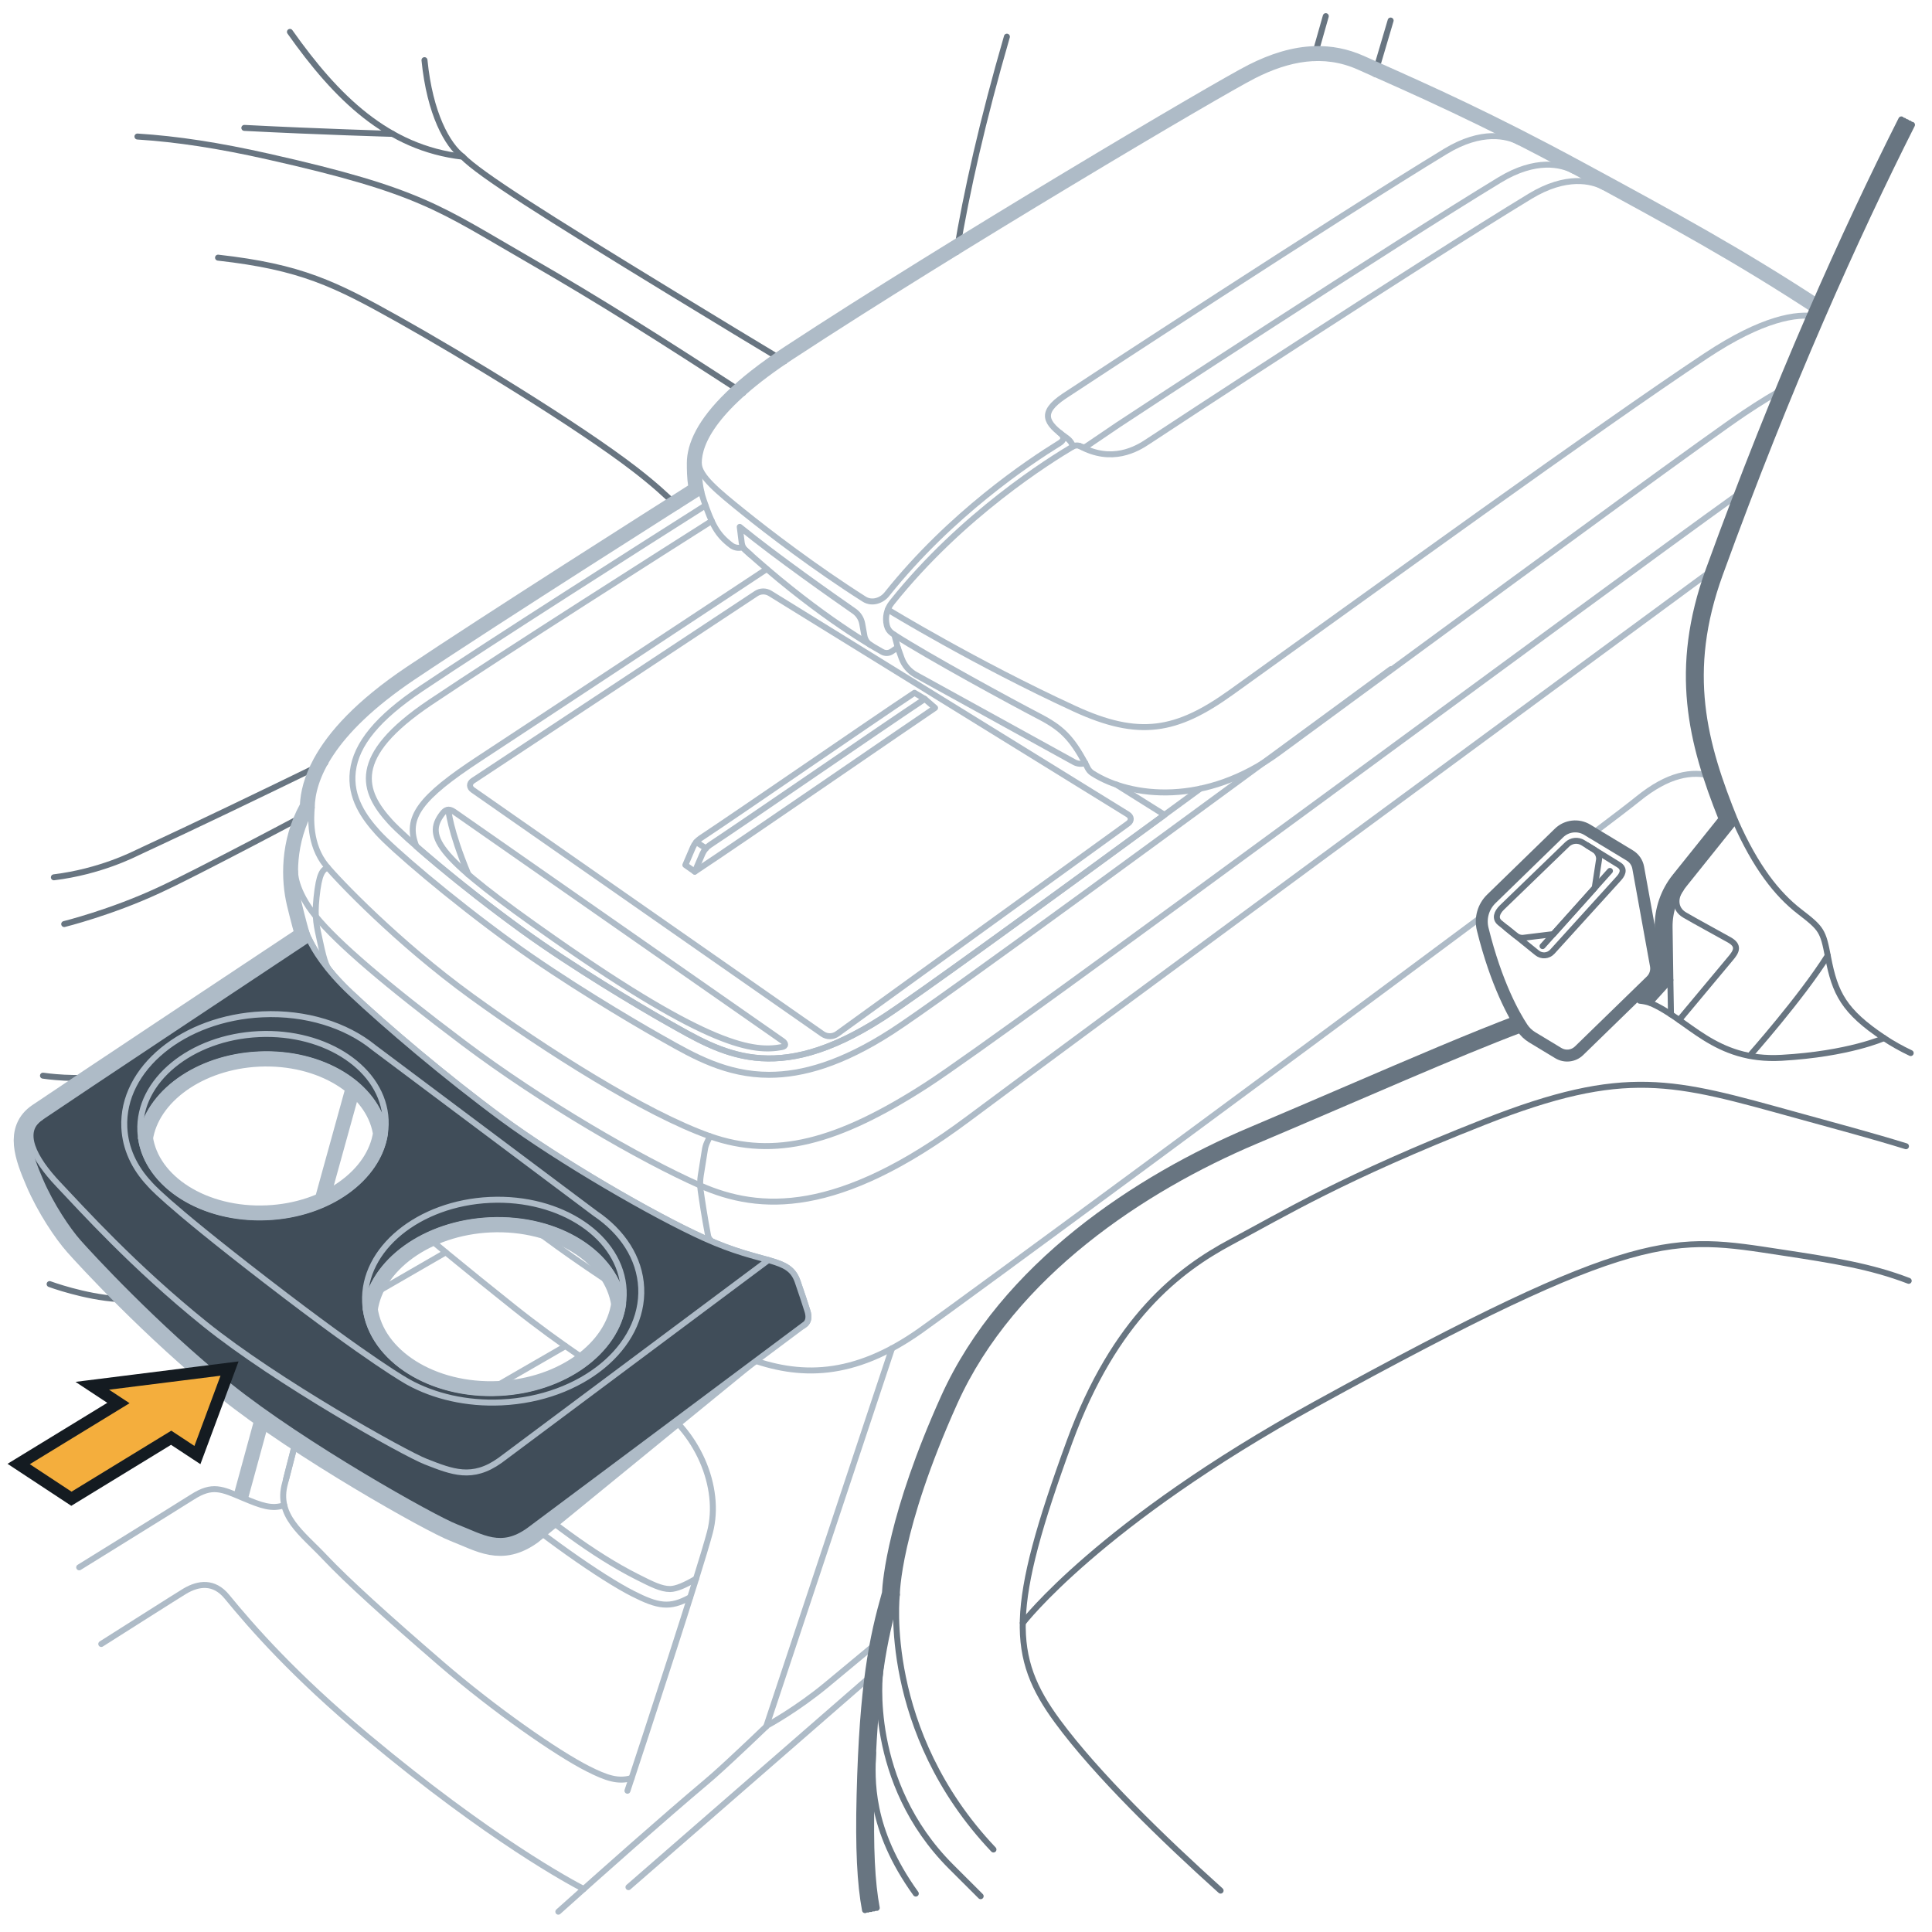 <?xml version="1.0" encoding="UTF-8"?><svg xmlns="http://www.w3.org/2000/svg" width="161.749" height="161.749" viewBox="0 0 161.749 161.749"><g id="uuid-448e93c0-f9e6-4089-9568-ac8af99cf0d8"><path d="m6.63,131.22l3.445-2.135c3.079-1.909,5.477-3.398,6.03-3.751,1.69-1.077,2.447-.681,4.269.085,1.508.634,2.382.954,3.422.599" style="fill:none; stroke:#aebbc7; stroke-linecap:round; stroke-linejoin:round; stroke-width:.5px;"/><line x1="6.544" y1="123.898" x2="22.864" y2="113.717" style="fill:none; stroke:#aebbc7; stroke-linecap:round; stroke-linejoin:round;"/><path d="m8.478,137.636l3.341-2.119c1.965-1.246,3.375-2.136,3.655-2.303,1.136-.674,2.44-.859,3.526.466,2.095,2.556,5.596,6.574,11.75,11.715,10.289,8.596,17.066,12.214,18.117,12.754" style="fill:none; stroke:#aebbc7; stroke-linecap:round; stroke-linejoin:round; stroke-width:.5px;"/><path d="m27.183,82.841c-1.746.959-5.344,2.806-10.574,4.866-2.86,1.127-5.346,1.895-7.574,2.323-2.5.481-5.437.025-5.437.025" style="fill:none; stroke:#687581; stroke-linecap:round; stroke-linejoin:round; stroke-width:.5px;"/><path d="m115.104,6.188c.47-1.577.912-3.073,1.321-4.469" style="fill:none; stroke:#687581; stroke-linecap:round; stroke-linejoin:round; stroke-width:.5px;"/><path d="m24.274,2.669c3.881,5.493,8.153,9.723,14.457,10.449,1.463,1.495,6.859,4.903,17.438,11.364,4.055,2.476,7.186,4.37,9.505,5.763" style="fill:none; stroke:#687581; stroke-linecap:round; stroke-linejoin:round; stroke-width:.5px;"/><path d="m38.731,13.118c-1.274-.972-2.748-3.591-3.193-8.082" style="fill:none; stroke:#687581; stroke-linecap:round; stroke-linejoin:round; stroke-width:.5px;"/><path d="m84.299,3.071c-2.021,6.977-3.375,12.934-4.215,18.036" style="fill:none; stroke:#687581; stroke-linecap:round; stroke-linejoin:round; stroke-width:.5px;"/><path d="m110.996,1.353c-.315,1.125-.65,2.309-.997,3.514" style="fill:none; stroke:#687581; stroke-linecap:round; stroke-linejoin:round; stroke-width:.5px;"/><path d="m20.456,10.708c6.254.324,12.416.5,12.416.5" style="fill:none; stroke:#687581; stroke-linecap:round; stroke-linejoin:round; stroke-width:.5px;"/><path d="m18.255,21.571c6.958.781,9.798,2.201,15.123,5.183,5.325,2.982,15.032,8.874,19.809,12.567,1.519,1.174,2.668,2.212,3.528,3.082" style="fill:none; stroke:#687581; stroke-linecap:round; stroke-linejoin:round; stroke-width:.5px;"/><path d="m27.22,63.868c-5.602,2.729-10.585,5.128-15.638,7.474-.35.163-3.167,1.628-7.071,2.107" style="fill:none; stroke:#687581; stroke-linecap:round; stroke-linejoin:round; stroke-width:.5px;"/><path d="m11.507,11.431c3.338.212,6.804.745,10.982,1.685,12.801,2.878,14.332,4.348,21.831,8.665,5.925,3.411,11.072,6.681,17.893,11.116" style="fill:none; stroke:#687581; stroke-linecap:round; stroke-linejoin:round; stroke-width:.5px;"/><path d="m25.624,68.199c-2.858,1.524-5.939,3.139-9.049,4.724-1.166.594-2.263,1.141-3.304,1.624-3.997,1.854-7.896,2.816-7.896,2.816" style="fill:none; stroke:#687581; stroke-linecap:round; stroke-linejoin:round; stroke-width:.5px;"/><path d="m25.314,107.102c-4.661,1.391-9.945,1.996-15.437,1.657-2.813-.173-5.723-1.254-5.723-1.254" style="fill:none; stroke:#687581; stroke-linecap:round; stroke-linejoin:round; stroke-width:.5px;"/></g><g id="uuid-c5d3c54f-ce29-4895-9518-341a9fdcbd8c"><path d="m133.161,69.927c1.98-1.494,3.371-2.558,3.965-3.04,2.573-2.085,4.52-2.357,6.188-1.93" style="fill:none; stroke:#aebbc7; stroke-linecap:round; stroke-linejoin:round; stroke-width:.5px;"/><path d="m30.37,89.772c.018.032.035.063.054.094,1.332,2.262,7.551,7.905,13.835,12.697s13.904,9.46,18.27,11.111c4.367,1.651,8.887,1.722,14.532-2.272,4.012-2.839,30.401-22.296,46.94-34.619" style="fill:none; stroke:#aebbc7; stroke-linecap:round; stroke-linejoin:round; stroke-width:.5px;"/><path d="m145.68,41.273c-12.797,9.167-61.383,45.241-68.14,49.594-7.384,4.757-12.673,6.177-18.105,4.26-5.431-1.917-13.763-7.226-19.946-11.707-6.182-4.481-11.194-9.738-12.182-10.942-1.456-1.775-1.267-4.102-1.207-4.864" style="fill:none; stroke:#aebbc7; stroke-linecap:round; stroke-linejoin:round; stroke-width:.5px;"/><path d="m100.486,66.031c-12.376,9.071-23.75,17.353-26.589,19.182-9.035,5.821-13.457,2.953-18.062.358-2.306-1.299-7.888-4.62-12.125-7.691-5.262-3.814-9.882-7.802-11.046-9.084-2.295-2.528-3.441-5.426,3.349-9.988,6.169-4.146,20.432-13.2,23.571-15.191" style="fill:none; stroke:#aebbc7; stroke-linecap:round; stroke-linejoin:round; stroke-width:.5px;"/><path d="m25.623,77.989s.618,2.189,3.756,5.143c2.895,2.724,7.883,6.978,12.662,10.496,4.779,3.518,12.646,8.102,16.953,10.043,4.984,2.247,7.055,1.519,7.781,3.61.449,1.294.563,1.658.824,2.471.643,1.998-2.405,1.893-6.807.261-4.908-1.821-11.511-6.154-18.789-11.656-7.277-5.503-10.579-9.053-11.502-10.011s-2.346-3.023-2.813-4.178" style="fill:none; stroke:#aebbc7; stroke-linecap:round; stroke-linejoin:round; stroke-width:.5px;"/><path d="m93.471,65.693l4.028,2.527c-11.177,8.183-20.992,15.312-23.601,16.993-9.035,5.821-13.457,2.953-18.062.358-2.306-1.299-7.888-4.62-12.125-7.691-3.52-2.552-6.753-5.181-8.856-7.026-.966-2.389.289-4.073,5.289-7.352,5.344-3.505,21.848-14.408,24.053-15.864" style="fill:none; stroke:#aebbc7; stroke-linecap:round; stroke-linejoin:round; stroke-width:.5px;"/><path d="m65.519,87.15l-27.505-19.189c-.461-.321-.737-.153-.971.145-1.562,1.999-.304,3.729,9.338,10.477,13.038,9.125,16.721,9.519,19.08,9.079.398-.074.305-.34.058-.513Z" style="fill:none; stroke:#aebbc7; stroke-linecap:round; stroke-linejoin:round; stroke-width:.5px;"/><path d="m37.54,67.79s.085,1.598,1.668,5.419" style="fill:none; stroke:#aebbc7; stroke-linecap:round; stroke-linejoin:round; stroke-width:.5px;"/><path d="m116.451,56.02c-16.828,12.363-37.77,27.75-41.807,30.351-4.147,2.671-7.458,3.614-10.246,3.614-3.561,0-6.272-1.535-8.795-2.964l-.443-.25c-2.377-1.34-7.998-4.689-12.257-7.776-5.344-3.874-10.049-7.942-11.257-9.274-1.121-1.235-2.374-2.937-2.106-5.148.278-2.284,2.091-4.48,5.706-6.909,5.828-3.916,19.029-12.312,23.808-15.341" style="fill:none; stroke:#aebbc7; stroke-linecap:round; stroke-linejoin:round; stroke-width:.5px;"/><path d="m62.961,113.833c-.683-.226-.903-.939-.903-.939,0,0-.309-.697-.779-1.984-.089-.243-.116-.508-.109-.76" style="fill:none; stroke:#aebbc7; stroke-linecap:round; stroke-linejoin:round; stroke-width:.5px;"/><path d="m59.435,95.127l-.238.516c-.087.188-.147.388-.18.593l-.348,2.18c-.064.402-.069.819-.013,1.223.108.774.319,2.192.622,3.792.047.249.216.459.449.557l.166.07" style="fill:none; stroke:#aebbc7; stroke-linecap:round; stroke-linejoin:round; stroke-width:.5px;"/><path d="m27.426,72.619c-.421.231-.713.471-.926,2.521-.182,1.751.024,2.411.293,3.674.411,1.929.579,2.183,1.005,2.664" style="fill:none; stroke:#aebbc7; stroke-linecap:round; stroke-linejoin:round; stroke-width:.5px;"/><path d="m24.704,72.956s-.081,1.535,1.737,3.766c1.818,2.231,5.855,5.691,12.391,10.612,6.536,4.921,14.822,9.725,19.791,11.917,4.968,2.192,11.504,2.577,22.423-5.574,9.538-7.12,48.237-35.597,62.51-46.094" style="fill:none; stroke:#aebbc7; stroke-linecap:round; stroke-linejoin:round; stroke-width:.5px;"/><path d="m58.708,41.139c.052.234.117.473.199.711.704,2.059,1.121,2.906,2.312,3.805.261.197.601.261.916.172l.013-.004c5.719,5.232,10.346,7.986,11.714,8.751.25.14.557.127.794-.034l.503-.34.319.893c.214.599.639,1.099,1.196,1.405l13.257,7.308c.283.156.62.184.924.077,0,0,0,0,0,0l.203.407c.092.184.231.338.404.448,3.213,2.049,9.448,2.775,15.598-1.739,3.274-2.403,6.542-4.804,9.667-7.1,14.017-10.298,26.636-19.532,29.346-21.344,1.317-.88,2.442-1.565,3.436-2.099" style="fill:none; stroke:#aebbc7; stroke-linecap:round; stroke-linejoin:round; stroke-width:.5px;"/><g id="uuid-30528cc7-b4ef-4e7c-9eb0-dffa177b9dd1"><path d="m152.56,25.51c-6.746-4.427-12.188-7.388-20.109-11.681-7.641-4.141-12.783-6.43-17.258-8.423-.375-.167-.745-.332-1.111-.495-1.323-.591-2.648-.831-3.959-.8-1.892.045-3.726.653-5.471,1.534-2.888,1.457-25.155,14.631-38.759,23.552-4.247,2.785-6.394,5.088-7.389,6.93-.549,1.016-.751,1.9-.751,2.643,0,.494.001,1.211.124,2.006-2.692,1.706-17.331,10.996-23.71,15.281-4.196,2.819-6.49,5.394-7.679,7.584-.787,1.45-1.085,2.723-1.131,3.766-1.692,3.074-1.572,6.322-1.088,8.345,1.112,4.65,2.911,9.934,5.262,14.085-.034.096-.065.195-.094.295-.179.614-3.736,13.488-6.267,22.756l-3.341,12.235" style="fill:none; stroke:#aebbc7; stroke-linecap:round; stroke-linejoin:round; stroke-width:.5px;"/><path d="m152.423,25.72c-6.736-4.42-12.169-7.377-20.091-11.67-7.632-4.136-12.767-6.422-17.241-8.414-.375-.167-.745-.332-1.111-.495-1.288-.575-2.576-.808-3.851-.778-1.842.044-3.639.636-5.364,1.507-2.875,1.451-25.133,14.619-38.735,23.538-4.231,2.775-6.339,5.05-7.306,6.84-.532.985-.721,1.828-.721,2.524,0,.529.001,1.292.148,2.129-2.274,1.441-17.348,11.002-23.845,15.366-4.174,2.804-6.435,5.351-7.599,7.495-.785,1.445-1.068,2.702-1.104,3.716-1.684,3.02-1.569,6.224-1.093,8.217,1.118,4.674,2.93,9.982,5.294,14.12-.047.125-.09.254-.129.388-.179.612-3.735,13.482-6.266,22.751l-3.341,12.235" style="fill:none; stroke:#aebbc7; stroke-linecap:round; stroke-linejoin:round; stroke-width:.5px;"/><path d="m152.286,25.928c-6.726-4.414-12.151-7.366-20.073-11.659-7.624-4.132-12.751-6.415-17.224-8.406-.375-.167-.745-.332-1.112-.495-1.253-.559-2.504-.786-3.743-.756-1.793.043-3.552.62-5.258,1.48-2.862,1.444-25.11,14.606-38.71,23.524-4.216,2.764-6.284,5.012-7.223,6.75-.515.953-.691,1.756-.691,2.405,0,.564.002,1.373.174,2.25-1.678,1.063-17.331,10.985-23.982,15.453-4.152,2.789-6.379,5.309-7.518,7.407-.783,1.442-1.05,2.682-1.075,3.666-1.676,2.966-1.567,6.127-1.097,8.09,1.125,4.7,2.951,10.033,5.327,14.158-.062.15-.116.309-.166.478-.178.609-3.733,13.477-6.265,22.747l-3.341,12.235" style="fill:none; stroke:#aebbc7; stroke-linecap:round; stroke-linejoin:round; stroke-width:.5px;"/></g><path d="m152.149,26.137c-6.716-4.407-12.132-7.355-20.055-11.649-8.254-4.473-13.577-6.776-18.318-8.893-2.982-1.331-5.937-.719-8.786.719s-25.088,14.593-38.686,23.51c-6.497,4.26-7.801,7.242-7.801,8.946,0,.601.003,1.456.204,2.368h0s-17.094,10.82-24.123,15.541-8.449,8.627-8.485,10.934c-1.669,2.911-1.565,6.031-1.103,7.963,1.131,4.728,2.973,10.088,5.372,14.195l-.008.005c-.078.172-.145.359-.205.565-.177.606-3.732,13.471-6.264,22.743l-3.341,12.235" style="fill:none; stroke:#aebbc7; stroke-linecap:round; stroke-linejoin:round; stroke-width:.5px;"/><path d="m90.393,37.336c2.687,1.479,4.784.261,5.748-.394.994-.674,23.075-15.123,31.959-20.51,3.022-1.833,5.176-1.303,6.151-.774" style="fill:none; stroke:#aebbc7; stroke-linecap:round; stroke-linejoin:round; stroke-width:.5px;"/><path d="m127.177,11.897c-.975-.529-3.129-1.059-6.151.774-8.884,5.387-30.965,19.835-31.959,20.51-2.01,1.366-1.583,2.205.211,3.464.331.232.488.516.562.727" style="fill:none; stroke:#aebbc7; stroke-linecap:round; stroke-linejoin:round; stroke-width:.5px;"/><path d="m131.717,14.285c-.975-.529-3.129-1.059-6.151.774-8.884,5.387-30.965,19.835-31.959,20.51l-2.638,1.79c-.141.096-.323.105-.473.024l-.006-.003c-.217-.117-.48-.112-.692.015-1.841,1.097-9.235,5.664-15.139,13.067-.419.526-.575,1.217-.42,1.871l.011.044c.061.257.214.482.43.634l.197.138.28,1.053" style="fill:none; stroke:#aebbc7; stroke-linecap:round; stroke-linejoin:round; stroke-width:.5px;"/><path d="m74.877,53.148c2.869,1.85,9.828,5.634,12.126,6.828,1.894.984,2.691,1.787,3.852,3.909" style="fill:none; stroke:#aebbc7; stroke-linecap:round; stroke-linejoin:round; stroke-width:.5px;"/><path d="m72.902,54.017c-.28-.171-.473-.453-.532-.776l-.185-1.025c-.077-.425-.319-.802-.673-1.048-1.636-1.136-6.527-4.564-9.579-7.058l.166,1.34c.03.241.146.464.326.627l.417.377" style="fill:none; stroke:#aebbc7; stroke-linecap:round; stroke-linejoin:round; stroke-width:.5px;"/><path d="m58.503,38.771c0,1.09,1.624,2.396,3.701,4.074s6.044,4.713,10.144,7.312c.676.429,1.49.104,1.891-.4,5.363-6.725,11.924-11.091,14.462-12.657.582-.359.228-.709-.005-.89" style="fill:none; stroke:#aebbc7; stroke-linecap:round; stroke-linejoin:round; stroke-width:.5px;"/><path d="m74.331,51.039s7.312,4.468,15.645,8.302c5.391,2.48,8.521,1.903,13.073-1.358,11.928-8.547,30.719-22.187,39.778-28.196,4.731-3.138,7.618-3.582,9.255-3.283" style="fill:none; stroke:#aebbc7; stroke-linecap:round; stroke-linejoin:round; stroke-width:.5px;"/><path d="m52.531,149.922c1.438-4.348,6.028-18.322,6.904-21.638.994-3.763-1.065-8.591-4.828-10.863-3.763-2.272-7.739-4.899-11.573-7.952-3.834-3.053-7.81-6.319-9.585-7.881s-3.266-.284-4.26,2.627c-.994,2.911-4.886,18.209-5.248,19.647" style="fill:none; stroke:#aebbc7; stroke-linecap:round; stroke-linejoin:round; stroke-width:.5px;"/><path d="m74.233,136.876c-2.836,2.352-4.587,3.809-5,4.152-2.521,2.095-4.979,3.417-4.979,3.417,0,0-2.822,2.716-4.473,4.18l-.604.522c-3.792,3.196-8.686,7.54-12.432,10.902" style="fill:none; stroke:#aebbc7; stroke-linecap:round; stroke-linejoin:round; stroke-width:.5px;"/><line x1="64.147" y1="144.548" x2="74.68" y2="112.887" style="fill:none; stroke:#aebbc7; stroke-linecap:round; stroke-linejoin:round; stroke-width:.5px;"/><line x1="52.615" y1="157.995" x2="73.746" y2="139.602" style="fill:none; stroke:#aebbc7; stroke-linecap:round; stroke-linejoin:round; stroke-width:.5px;"/><g id="uuid-92687ab7-8326-4183-baae-f0616b64bbe9"><path d="m127.066,85.23c-3.885,1.465-8.652,3.514-14.256,5.921-2.536,1.09-5.247,2.254-8.133,3.476-9.36,3.961-20.668,11.286-25.662,22.364-4.42,9.804-4.877,15.373-4.924,16.359-1.067,3.753-1.892,7.638-2.125,16.944-.112,4.45.038,7.423.454,9.625" style="fill:none; stroke:#687581; stroke-linecap:round; stroke-linejoin:round; stroke-width:.5px;"/><path d="m127.154,85.464c-3.879,1.463-8.64,3.509-14.245,5.917-2.536,1.09-5.248,2.255-8.135,3.476-9.338,3.951-20.576,11.244-25.532,22.237-4.473,9.921-4.869,15.445-4.904,16.298-1.064,3.738-1.89,7.599-2.123,16.908-.111,4.445.039,7.397.449,9.572" style="fill:none; stroke:#687581; stroke-linecap:round; stroke-linejoin:round; stroke-width:.5px;"/><path d="m127.242,85.698c-3.872,1.46-8.628,3.504-14.235,5.913-2.536,1.09-5.248,2.255-8.136,3.477-9.316,3.942-20.484,11.201-25.401,22.109-4.537,10.063-4.86,15.539-4.883,16.236-1.061,3.724-1.888,7.559-2.122,16.874-.111,4.44.04,7.371.445,9.52" style="fill:none; stroke:#687581; stroke-linecap:round; stroke-linejoin:round; stroke-width:.5px;"/><path d="m127.331,85.932c-3.866,1.458-8.615,3.499-14.225,5.908-2.536,1.09-5.249,2.255-8.137,3.477-9.294,3.933-20.392,11.159-25.271,21.982-4.854,10.767-4.863,16.209-4.853,16.14-1.063,3.72-1.896,7.525-2.13,16.873-.111,4.435.041,7.345.441,9.467" style="fill:none; stroke:#687581; stroke-linecap:round; stroke-linejoin:round; stroke-width:.5px;"/></g><path d="m127.419,86.165c-5.604,2.114-13.071,5.455-22.353,9.382-9.272,3.923-20.3,11.117-25.14,21.854-4.841,10.738-4.841,16.107-4.841,16.107-1.056,3.697-1.887,7.48-2.12,16.811-.111,4.43.042,7.319.437,9.414" style="fill:none; stroke:#687581; stroke-linecap:round; stroke-linejoin:round; stroke-width:.5px;"/><g id="uuid-5351ecff-adc7-4efb-8176-038ac10ca1d6"><path d="m159.181,9.998c-4.695,9.317-10.367,21.862-16.125,37.715-3.027,8.335-1.467,14.473,1.072,20.833l-3.886,4.846c-.967,1.206-1.484,2.711-1.461,4.257l.059,4.025-1.057,1.166c-.131-.023-.264-.041-.398-.055" style="fill:none; stroke:#687581; stroke-linecap:round; stroke-linejoin:round; stroke-width:.5px;"/><path d="m159.404,10.11c-4.69,9.309-10.359,21.845-16.114,37.688-3.018,8.31-1.438,14.407,1.123,20.791l-3.977,4.96c-.931,1.161-1.428,2.609-1.406,4.097l.06,4.124-1.217,1.343c-.167-.034-.339-.06-.515-.078" style="fill:none; stroke:#687581; stroke-linecap:round; stroke-linejoin:round; stroke-width:.5px;"/><path d="m159.628,10.223c-4.686,9.3-10.351,21.828-16.102,37.661-3.01,8.285-1.408,14.34,1.175,20.747l-4.068,5.074c-.894,1.115-1.372,2.507-1.351,3.937l.062,4.223-1.38,1.523c-.201-.048-.41-.082-.629-.105" style="fill:none; stroke:#687581; stroke-linecap:round; stroke-linejoin:round; stroke-width:.5px;"/><path d="m159.851,10.335c-4.682,9.292-10.343,21.81-16.09,37.633-3,8.26-1.379,14.271,1.226,20.704l-4.16,5.188c-.858,1.07-1.316,2.405-1.296,3.777l.063,4.321-1.548,1.708c-.23-.064-.477-.108-.739-.136" style="fill:none; stroke:#687581; stroke-linecap:round; stroke-linejoin:round; stroke-width:.5px;"/></g><path d="m160.074,10.448c-4.678,9.284-10.335,21.793-16.079,37.606-2.99,8.233-1.349,14.2,1.278,20.661l-4.252,5.303c-.822,1.025-1.26,2.303-1.241,3.617l.065,4.42-1.72,1.898c-.254-.083-.535-.14-.844-.172" style="fill:none; stroke:#687581; stroke-linecap:round; stroke-linejoin:round; stroke-width:.5px;"/><path d="m138.125,83.952c3.247,1.351,5.391,4.927,11.035,4.608s8.573-1.651,8.573-1.651" style="fill:none; stroke:#687581; stroke-linecap:round; stroke-linejoin:round; stroke-width:.5px;"/><path d="m145.274,68.715c1.704,3.869,3.514,6.159,5.378,7.597,1.864,1.438,1.97,1.597,2.396,3.834.575,3.018,1.331,4.526,4.686,6.763.703.469,1.457.888,2.232,1.255" style="fill:none; stroke:#687581; stroke-linecap:round; stroke-linejoin:round; stroke-width:.5px;"/><path d="m75.085,133.508s-1.322,11.403,8.089,21.335" style="fill:none; stroke:#687581; stroke-linecap:round; stroke-linejoin:round; stroke-width:.5px;"/><path d="m73.684,140.036s-1.174,9.134,5.944,16.247c.886.885,1.71,1.707,2.474,2.468" style="fill:none; stroke:#687581; stroke-linecap:round; stroke-linejoin:round; stroke-width:.5px;"/><path d="m73.096,146.742c-.085,2.182-.355,6.333,3.576,11.79" style="fill:none; stroke:#687581; stroke-linecap:round; stroke-linejoin:round; stroke-width:.5px;"/><path d="m159.8,107.232c-3.159-1.211-6.247-1.709-10.664-2.379-9.068-1.377-11.902-2.197-39.007,12.71-18.113,9.962-24.5,18.316-24.5,18.316" style="fill:none; stroke:#687581; stroke-linecap:round; stroke-linejoin:round; stroke-width:.5px;"/><path d="m159.57,95.964c-2.8-.866-5.775-1.661-9.181-2.6-10.295-2.84-14.24-4.119-26.128.568-11.888,4.686-16.784,7.697-21.163,10.027s-9.781,6.427-13.556,16.74c-5.115,13.976-4.981,18.009-.997,23.419,3.277,4.449,8.815,9.82,13.645,14.167" style="fill:none; stroke:#687581; stroke-linecap:round; stroke-linejoin:round; stroke-width:.5px;"/><path d="m140.581,85.396l4.28-5.128c.546-.628.759-1.107-.093-1.586s-2.822-1.544-3.728-2.077-.806-1.533-.316-2.18" style="fill:none; stroke:#687581; stroke-linecap:round; stroke-linejoin:round; stroke-width:.5px;"/><line x1="139.845" y1="82.054" x2="139.895" y2="84.926" style="fill:none; stroke:#687581; stroke-linecap:round; stroke-linejoin:round; stroke-width:.5px;"/><path d="m146.479,88.398s4.304-4.84,6.542-8.396" style="fill:none; stroke:#687581; stroke-linecap:round; stroke-linejoin:round; stroke-width:.5px;"/><g id="uuid-817c30f0-0133-4630-8d9a-5a655746b7f9"><path d="m127.237,86.183c.233.353.543.653.907.873l2.193,1.326c.327.198.7.272,1.059.231s.706-.198.979-.465l6.024-5.862c.2-.195.345-.433.428-.691s.103-.536.053-.811l-1.482-8.186c-.045-.248-.142-.481-.282-.684s-.322-.377-.538-.507l-3.563-2.155c-.427-.258-.915-.356-1.385-.302s-.923.259-1.28.607l-5.669,5.517c-.368.358-.628.801-.764,1.279-.137.478-.15.993-.027,1.492,1.147,4.64,2.661,7.297,3.347,8.336Z" style="fill:none; stroke:#687581; stroke-linecap:round; stroke-linejoin:round; stroke-width:.5px;"/><path d="m127.341,86.114c.223.338.52.625.867.835l2.193,1.326c.302.183.647.252.98.214s.653-.183.906-.43l6.024-5.862c.185-.18.319-.4.396-.639s.095-.496.049-.75l-1.482-8.186c-.042-.23-.132-.446-.262-.635s-.299-.35-.5-.471l-3.563-2.155c-.403-.244-.863-.336-1.306-.285s-.87.244-1.208.573l-5.669,5.517c-.352.343-.601.767-.731,1.224-.131.458-.144.95-.026,1.428,1.143,4.626,2.652,7.27,3.33,8.297Z" style="fill:none; stroke:#687581; stroke-linecap:round; stroke-linejoin:round; stroke-width:.5px;"/><path d="m127.445,86.045c.213.322.496.596.828.797l2.193,1.326c.278.168.595.232.901.197s.601-.169.833-.395l6.024-5.862c.17-.166.294-.368.364-.588s.087-.456.045-.69l-1.482-8.186c-.038-.213-.122-.412-.242-.586s-.277-.323-.462-.435l-3.563-2.155c-.378-.229-.81-.316-1.227-.268s-.818.23-1.135.538l-5.669,5.517c-.337.328-.573.732-.698,1.169-.125.437-.137.907-.025,1.363,1.139,4.611,2.642,7.242,3.313,8.258Z" style="fill:none; stroke:#687581; stroke-linecap:round; stroke-linejoin:round; stroke-width:.5px;"/><path d="m127.549,85.977c.203.307.473.568.788.759l2.193,1.326c.254.153.543.211.822.179s.548-.154.76-.361l6.024-5.862c.155-.151.268-.336.332-.536s.08-.416.041-.629l-1.482-8.186c-.035-.195-.112-.378-.222-.538s-.254-.296-.423-.399l-3.563-2.155c-.354-.214-.758-.295-1.148-.251s-.765.215-1.062.503l-5.669,5.517c-.321.312-.546.697-.665,1.113-.119.417-.131.864-.024,1.299,1.136,4.597,2.633,7.215,3.296,8.219Z" style="fill:none; stroke:#687581; stroke-linecap:round; stroke-linejoin:round; stroke-width:.5px;"/></g><path d="m127.654,85.908c.193.292.449.54.749.721l2.193,1.326c.459.277,1.047.21,1.431-.164l6.024-5.862c.281-.273.407-.668.338-1.054l-1.482-8.186c-.064-.355-.278-.665-.587-.852l-3.563-2.155c-.66-.399-1.505-.302-2.058.235l-5.669,5.517c-.61.594-.859,1.467-.654,2.293,1.132,4.583,2.623,7.187,3.279,8.18Z" style="fill:none; stroke:#687581; stroke-linecap:round; stroke-linejoin:round; stroke-width:.5px;"/><path d="m132.525,70.555c-.421-.26-.966-.202-1.321.142-1.462,1.413-5.093,4.922-5.456,5.274-.457.441-.602.941-.176,1.286l3.115,2.519c.384.311.942.267,1.274-.099,1.474-1.624,5.221-5.753,5.578-6.146.445-.491.386-.879-.008-1.122l-3.006-1.854Z" style="fill:none; stroke:#687581; stroke-linecap:round; stroke-linejoin:round; stroke-width:.5px;"/><path d="m126.115,77.696l.763.617c.172.139.388.212.609.207l2.558-.315,3.464-3.864.37-2.412c.007-.33-.161-.638-.442-.811l-.54-.333" style="fill:none; stroke:#687581; stroke-linecap:round; stroke-linejoin:round; stroke-width:.5px;"/><line x1="129.144" y1="79.21" x2="134.787" y2="72.915" style="fill:none; stroke:#687581; stroke-linecap:round; stroke-linejoin:round; stroke-width:.5px;"/><path d="m28.929,111.144c.266.839,1.626,2.281,1.876,2.528.335.331.678.669,1.011,1.022,2.248,2.385,5.894,5.579,9.604,8.78,4.411,3.806,8.31,6.719,11.875,8.521,1.304.66,2.06,1.04,2.799,1.04.519,0,1.276-.329,2.182-.863" style="fill:none; stroke:#aebbc7; stroke-linecap:round; stroke-linejoin:round; stroke-width:.5px;"/><path d="m57.769,133.731c-1.712.954-2.71.74-4.77-.301-2.623-1.326-7.869-4.987-12.279-8.791-4.41-3.805-8.044-7.024-9.927-9.022-.395-.419-1.583-1.542-2.534-2.756-.716-.915-1.395-1.976-.169-2.683" style="fill:none; stroke:#aebbc7; stroke-linecap:round; stroke-linejoin:round; stroke-width:.5px;"/><line x1="36.406" y1="119.009" x2="47.342" y2="112.695" style="fill:none; stroke:#aebbc7; stroke-linecap:round; stroke-linejoin:round; stroke-width:.5px;"/><path d="m52.881,148.863c-1.131.328-2.086.016-3.665-.782-2.623-1.326-7.869-4.987-12.279-8.791-4.41-3.805-7.866-6.921-9.749-8.92-1.883-1.998-4.088-3.473-3.324-6.193.025-.09,2.567-9.912,3.315-12.802.131-.506.46-.938.912-1.199l9.23-5.329" style="fill:none; stroke:#aebbc7; stroke-linecap:round; stroke-linejoin:round; stroke-width:.5px;"/><path d="m94.42,68.182c.32.198.332.54.028.76l-24.342,17.607c-.372.269-.873.273-1.249.011l-29.278-20.427c-.308-.215-.304-.561.01-.768l23.719-15.67c.351-.232.804-.238,1.161-.018l29.952,18.504Z" style="fill:none; stroke:#aebbc7; stroke-linejoin:round; stroke-width:.5px;"/><path d="m76.561,58.003c-3.65,2.42-14.762,10.1-17.918,12.181-.281.185-.498.446-.63.755l-.635,1.48.79.557c3.653-2.406,18.61-12.713,20.117-13.713l-.862-.747-.861-.514Z" style="fill:none; stroke:#aebbc7; stroke-linecap:round; stroke-linejoin:round; stroke-width:.5px;"/><path d="m77.422,58.517c-3.65,2.42-14.834,10.143-17.989,12.224-.281.185-.498.446-.63.755l-.635,1.48" style="fill:none; stroke:#aebbc7; stroke-linecap:round; stroke-linejoin:round; stroke-width:.5px;"/><line x1="58.29" y1="70.496" x2="59.105" y2="71.027" style="fill:none; stroke:#aebbc7; stroke-linecap:round; stroke-linejoin:round; stroke-width:.5px;"/></g><g id="uuid-3ca3c1a3-0f87-49aa-8628-d05b0c972459"><path d="m22.377,101.911c-5.42.25-10-2.67-10.57-6.62.56-3.72,4.71-6.75,9.86-6.99,5.32-.24,9.83,2.56,10.53,6.4.01.07.03.15.03.22-.56,3.73-4.7,6.76-9.85,6.99Z" style="fill:none; stroke:#aebbc7; stroke-linecap:round; stroke-linejoin:round; stroke-width:2px;"/><path d="m52.167,109.191c-.56,3.94-4.94,7.18-10.4,7.43-5.71.27-10.55-2.82-11.14-6.98v-.02c.55-3.95,4.93-7.18,10.39-7.44,5.73-.26,10.56,2.83,11.15,7v.01Z" style="fill:none; stroke:#aebbc7; stroke-linecap:round; stroke-linejoin:round; stroke-width:2px;"/><path d="m25.867,78.601c-3.12,2.07-19.63,13.03-22.47,14.96-1.65,1.12-.96,3.1-.04,5.24.91,2.13,2.32,4.21,3.21,5.21.88,1,6.43,7.04,12.6,12.01,6.18,4.97,17.17,11.12,18.99,11.82,2.27.89,3.79,1.96,6.12.3l22.421-18.311" style="fill:none; stroke:#aebbc7; stroke-miterlimit:10; stroke-width:2.5px;"/><path d="m67.597,109.751c-.26-.81-.37-1.17-.82-2.47-.73-2.09-2.8-1.36-7.78-3.61-4.31-1.94-12.18-6.52-16.96-10.04-4.77-3.52-9.76-7.77-12.66-10.5-2.14-2.01-3.11-3.67-3.51-4.53-3.12,2.07-19.63,13.03-22.47,14.96-1.65,1.12-.96,3.1-.04,5.24.91,2.13,2.32,4.21,3.21,5.21.88,1,6.43,7.04,12.6,12.01,6.18,4.97,17.17,11.12,18.99,11.82,2.27.89,3.79,1.96,6.12.3l23.19-17.32c.23-.24.28-.6.13-1.07Zm-45.22-7.84c-5.42.25-10-2.67-10.57-6.62.56-3.72,4.71-6.75,9.86-6.99,5.32-.24,9.83,2.56,10.53,6.4.01.07.03.15.03.22-.56,3.73-4.7,6.76-9.85,6.99Zm29.79,7.28c-.56,3.94-4.94,7.18-10.4,7.43-5.71.27-10.55-2.82-11.14-6.98v-.02c.55-3.95,4.93-7.18,10.39-7.44,5.73-.26,10.56,2.83,11.15,7v.01Z" style="fill:#404d59; stroke:#aebbc7; stroke-linecap:round; stroke-linejoin:round; stroke-width:.5px;"/><path d="m64.332,105.492l-22.468,16.772c-2.328,1.663-4.007.969-6.218.106-1.767-.69-12.468-6.67-18.477-11.506s-10.329-9.648-12.265-11.686c-2.113-2.224-3.224-4.461-1.504-5.618" style="fill:none; stroke:#aebbc7; stroke-linecap:round; stroke-linejoin:round; stroke-width:.5px;"/><ellipse cx="22.019" cy="94.231" rx="10.279" ry="7.662" transform="translate(-4.35 1.124) rotate(-2.66)" style="fill:none; stroke:#aebbc7; stroke-linecap:round; stroke-linejoin:round; stroke-width:.5px;"/><ellipse cx="41.392" cy="108.526" rx="10.835" ry="8.076" transform="translate(-4.993 2.038) rotate(-2.66)" style="fill:none; stroke:#aebbc7; stroke-linecap:round; stroke-linejoin:round; stroke-width:.5px;"/><path d="m11.807,95.288c.552-3.732,4.693-6.771,9.856-7.011,5.316-.247,9.829,2.561,10.534,6.396" style="fill:none; stroke:#aebbc7; stroke-linecap:round; stroke-linejoin:round; stroke-width:.5px;"/><path d="m30.622,109.595c.554-3.955,4.932-7.183,10.396-7.436,5.722-.266,10.56,2.826,11.146,6.999" style="fill:none; stroke:#aebbc7; stroke-linecap:round; stroke-linejoin:round; stroke-width:.5px;"/><path d="m34.186,115.708s-3.014-1.63-11.865-8.454-9.813-8.153-9.813-8.153l-.001.001c-1.252-1.33-2.017-2.943-2.099-4.709-.229-4.924,4.941-9.165,11.547-9.472,3.677-.171,7.024.913,9.309,2.757l-.001.002,18.573,13.914c2.269,1.532,3.73,3.727,3.846,6.221.232,4.988-5.005,9.284-11.698,9.595-2.926.136-5.645-.512-7.799-1.702l.001-.001Z" style="fill:none; stroke:#aebbc7; stroke-linecap:round; stroke-linejoin:round; stroke-width:.5px;"/></g><g id="uuid-6abd2e7b-3c63-41fb-87d0-1db2154b4633"><polygon points="16.528 121.818 14.33 120.37 5.978 125.476 1.563 122.568 9.915 117.462 7.726 116.019 19.217 114.578 16.528 121.818" style="fill:#f4ae3d; stroke:#141b21; stroke-miterlimit:10;"/></g></svg>